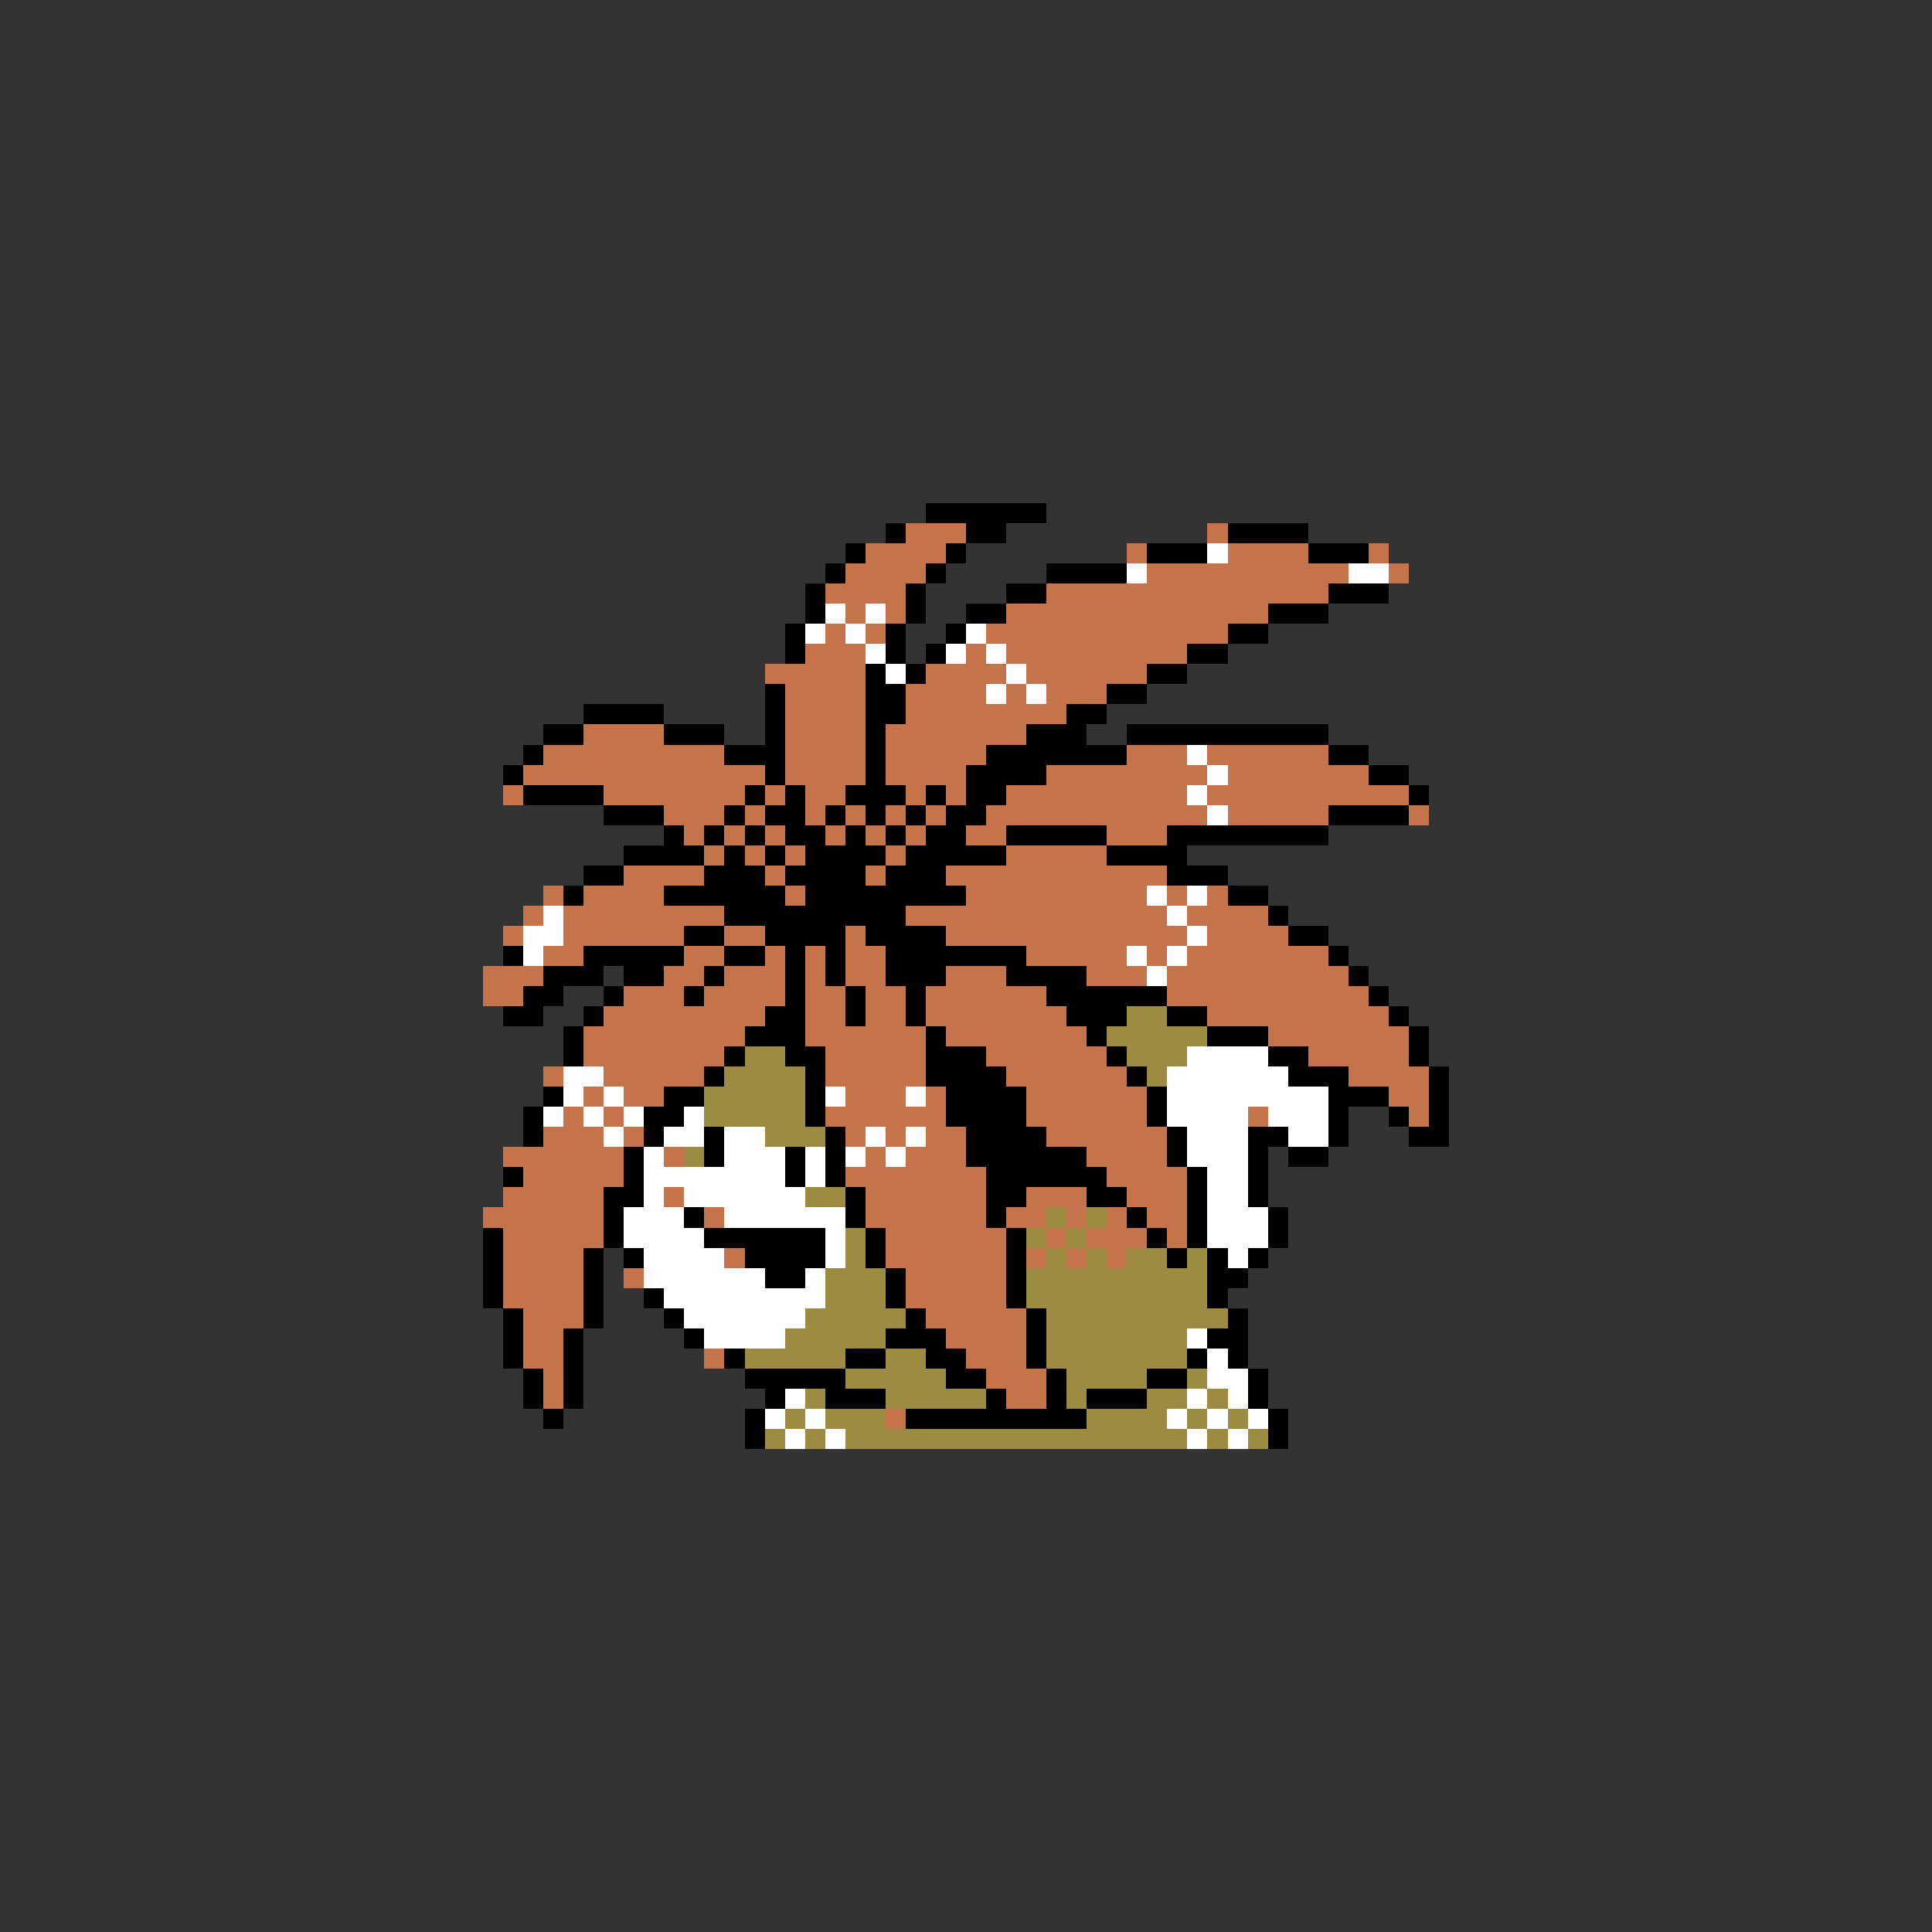 <svg xmlns="http://www.w3.org/2000/svg" viewBox="0 -0.5 96 96" shape-rendering="crispEdges">
<rect x="0" y="-0.5" width="96" height="96" fill="#333333" stroke="none"/>
<path stroke="#000000" d="M46 25h6M44 26h1M48 26h2M61 26h4M42 27h1M47 27h1M57 27h3M65 27h3M41 28h1M46 28h1M52 28h4M40 29h1M45 29h1M50 29h2M66 29h3M40 30h1M45 30h1M48 30h2M63 30h3M39 31h1M44 31h1M47 31h1M61 31h2M39 32h1M44 32h1M46 32h1M59 32h2M43 33h1M45 33h1M57 33h2M38 34h1M43 34h2M55 34h2M29 35h4M38 35h1M43 35h2M53 35h2M27 36h2M33 36h3M38 36h1M43 36h1M51 36h3M56 36h10M26 37h1M36 37h3M43 37h1M49 37h7M66 37h2M25 38h1M38 38h1M43 38h1M48 38h4M68 38h2M26 39h4M37 39h1M39 39h1M42 39h3M46 39h1M48 39h2M70 39h1M30 40h3M36 40h1M38 40h2M41 40h1M43 40h1M45 40h1M47 40h2M66 40h4M33 41h1M35 41h1M37 41h1M39 41h2M42 41h1M44 41h1M46 41h2M50 41h5M58 41h8M31 42h4M36 42h1M38 42h1M40 42h4M45 42h5M55 42h4M29 43h2M35 43h3M39 43h4M44 43h3M58 43h3M28 44h1M33 44h6M40 44h8M61 44h2M36 45h9M63 45h1M34 46h2M38 46h4M43 46h4M64 46h2M25 47h1M29 47h5M36 47h2M39 47h1M41 47h1M44 47h7M66 47h1M27 48h3M31 48h2M35 48h1M39 48h1M41 48h1M44 48h3M50 48h4M67 48h1M26 49h2M30 49h1M34 49h1M39 49h1M42 49h1M45 49h1M52 49h6M68 49h1M25 50h2M29 50h1M38 50h2M42 50h1M45 50h1M53 50h3M58 50h2M69 50h1M28 51h1M37 51h3M46 51h1M54 51h1M60 51h3M70 51h1M28 52h1M36 52h1M39 52h2M46 52h3M55 52h1M63 52h2M70 52h1M35 53h1M40 53h1M46 53h4M56 53h1M64 53h3M71 53h1M27 54h1M33 54h2M40 54h1M47 54h4M57 54h1M66 54h3M71 54h1M26 55h1M32 55h2M40 55h1M47 55h4M57 55h1M66 55h1M69 55h1M71 55h1M26 56h1M32 56h1M35 56h1M41 56h1M48 56h4M58 56h1M62 56h2M66 56h1M70 56h2M31 57h1M35 57h1M39 57h1M41 57h1M48 57h6M58 57h1M62 57h1M64 57h2M25 58h1M31 58h1M39 58h1M41 58h1M49 58h6M59 58h1M62 58h1M30 59h2M42 59h1M49 59h2M54 59h2M59 59h1M62 59h1M30 60h1M34 60h1M42 60h1M49 60h1M56 60h1M59 60h1M63 60h1M24 61h1M30 61h1M35 61h6M43 61h1M50 61h1M57 61h1M59 61h1M63 61h1M24 62h1M29 62h1M31 62h1M37 62h4M43 62h1M50 62h1M58 62h1M60 62h1M62 62h1M24 63h1M29 63h1M38 63h2M44 63h1M50 63h1M60 63h2M24 64h1M29 64h1M32 64h1M44 64h1M50 64h1M60 64h1M25 65h1M29 65h1M33 65h1M45 65h1M51 65h1M61 65h1M25 66h1M28 66h1M34 66h1M44 66h3M51 66h1M60 66h2M25 67h1M28 67h1M36 67h1M42 67h2M46 67h2M51 67h1M59 67h1M61 67h1M26 68h1M28 68h1M37 68h5M47 68h2M52 68h1M57 68h2M62 68h1M26 69h1M28 69h1M38 69h1M41 69h3M49 69h1M52 69h1M54 69h3M62 69h1M27 70h1M37 70h1M45 70h9M63 70h1M37 71h1M63 71h1" />
<path stroke="#c5734a" d="M45 26h3M60 26h1M43 27h4M56 27h1M61 27h4M68 27h1M42 28h4M57 28h10M69 28h1M41 29h4M52 29h14M42 30h1M44 30h1M50 30h13M41 31h1M43 31h1M49 31h12M40 32h3M48 32h1M50 32h9M38 33h5M46 33h4M51 33h6M39 34h4M45 34h4M50 34h1M52 34h3M39 35h4M45 35h8M29 36h4M39 36h4M44 36h7M27 37h9M39 37h4M44 37h5M56 37h3M60 37h6M26 38h12M39 38h4M44 38h4M52 38h8M61 38h7M25 39h1M30 39h7M38 39h1M40 39h2M45 39h1M47 39h1M50 39h9M60 39h10M33 40h3M37 40h1M40 40h1M42 40h1M44 40h1M46 40h1M49 40h11M61 40h5M70 40h1M34 41h1M36 41h1M38 41h1M41 41h1M43 41h1M45 41h1M48 41h2M55 41h3M35 42h1M37 42h1M39 42h1M44 42h1M50 42h5M31 43h4M38 43h1M43 43h1M47 43h11M27 44h1M29 44h4M39 44h1M48 44h9M58 44h1M60 44h1M26 45h1M28 45h8M45 45h13M59 45h4M25 46h1M28 46h6M36 46h2M42 46h1M47 46h12M60 46h4M27 47h2M34 47h2M38 47h1M40 47h1M42 47h2M51 47h5M57 47h1M59 47h7M24 48h3M33 48h2M36 48h3M40 48h1M42 48h2M47 48h3M54 48h3M58 48h9M24 49h2M31 49h3M35 49h4M40 49h2M43 49h2M46 49h6M58 49h10M30 50h8M40 50h2M43 50h2M46 50h7M60 50h9M29 51h8M40 51h6M47 51h7M63 51h7M29 52h7M41 52h5M49 52h6M65 52h5M27 53h1M30 53h5M41 53h5M50 53h6M67 53h4M29 54h1M31 54h2M42 54h3M46 54h1M51 54h6M69 54h2M28 55h1M30 55h1M41 55h6M51 55h6M62 55h1M70 55h1M27 56h3M31 56h1M42 56h1M44 56h1M46 56h2M52 56h6M25 57h6M33 57h1M43 57h1M45 57h3M54 57h4M26 58h5M42 58h7M55 58h4M25 59h5M33 59h1M43 59h6M51 59h3M56 59h3M24 60h6M35 60h1M43 60h6M50 60h2M53 60h1M55 60h1M57 60h2M25 61h5M44 61h6M52 61h1M54 61h3M58 61h1M25 62h4M36 62h1M44 62h6M51 62h1M53 62h1M55 62h1M25 63h4M31 63h1M45 63h5M25 64h4M45 64h5M26 65h3M46 65h5M26 66h2M47 66h4M26 67h2M35 67h1M48 67h3M27 68h1M49 68h3M27 69h1M50 69h2M44 70h1" />
<path stroke="#ffffff" d="M60 27h1M56 28h1M67 28h2M41 30h1M43 30h1M40 31h1M42 31h1M48 31h1M43 32h1M47 32h1M49 32h1M44 33h1M50 33h1M49 34h1M51 34h1M59 37h1M60 38h1M59 39h1M60 40h1M57 44h1M59 44h1M27 45h1M58 45h1M26 46h2M59 46h1M26 47h1M56 47h1M58 47h1M57 48h1M59 52h4M28 53h2M58 53h6M28 54h1M30 54h1M41 54h1M45 54h1M58 54h8M27 55h1M29 55h1M31 55h1M34 55h1M58 55h4M63 55h3M30 56h1M33 56h2M36 56h2M43 56h1M45 56h1M59 56h3M64 56h2M32 57h1M36 57h3M40 57h1M42 57h1M44 57h1M59 57h3M32 58h7M40 58h1M60 58h2M32 59h1M34 59h6M60 59h2M31 60h3M36 60h6M60 60h3M31 61h4M41 61h1M60 61h3M32 62h4M41 62h1M61 62h1M32 63h6M40 63h1M33 64h8M34 65h6M35 66h4M59 66h1M60 67h1M60 68h2M39 69h1M59 69h1M61 69h1M38 70h1M40 70h1M58 70h1M60 70h1M62 70h1M39 71h1M41 71h1M59 71h1M61 71h1" />
<path stroke="#9c8c42" d="M56 50h2M55 51h5M37 52h2M56 52h3M36 53h4M57 53h1M35 54h5M35 55h5M38 56h3M34 57h1M40 59h2M52 60h1M54 60h1M42 61h1M51 61h1M53 61h1M42 62h1M52 62h1M54 62h1M56 62h2M59 62h1M41 63h3M51 63h9M41 64h3M51 64h9M40 65h5M52 65h9M39 66h5M52 66h7M37 67h5M44 67h2M52 67h7M42 68h5M53 68h4M59 68h1M40 69h1M44 69h5M53 69h1M57 69h2M60 69h1M39 70h1M41 70h3M54 70h4M59 70h1M61 70h1M38 71h1M40 71h1M42 71h17M60 71h1M62 71h1" />
</svg>